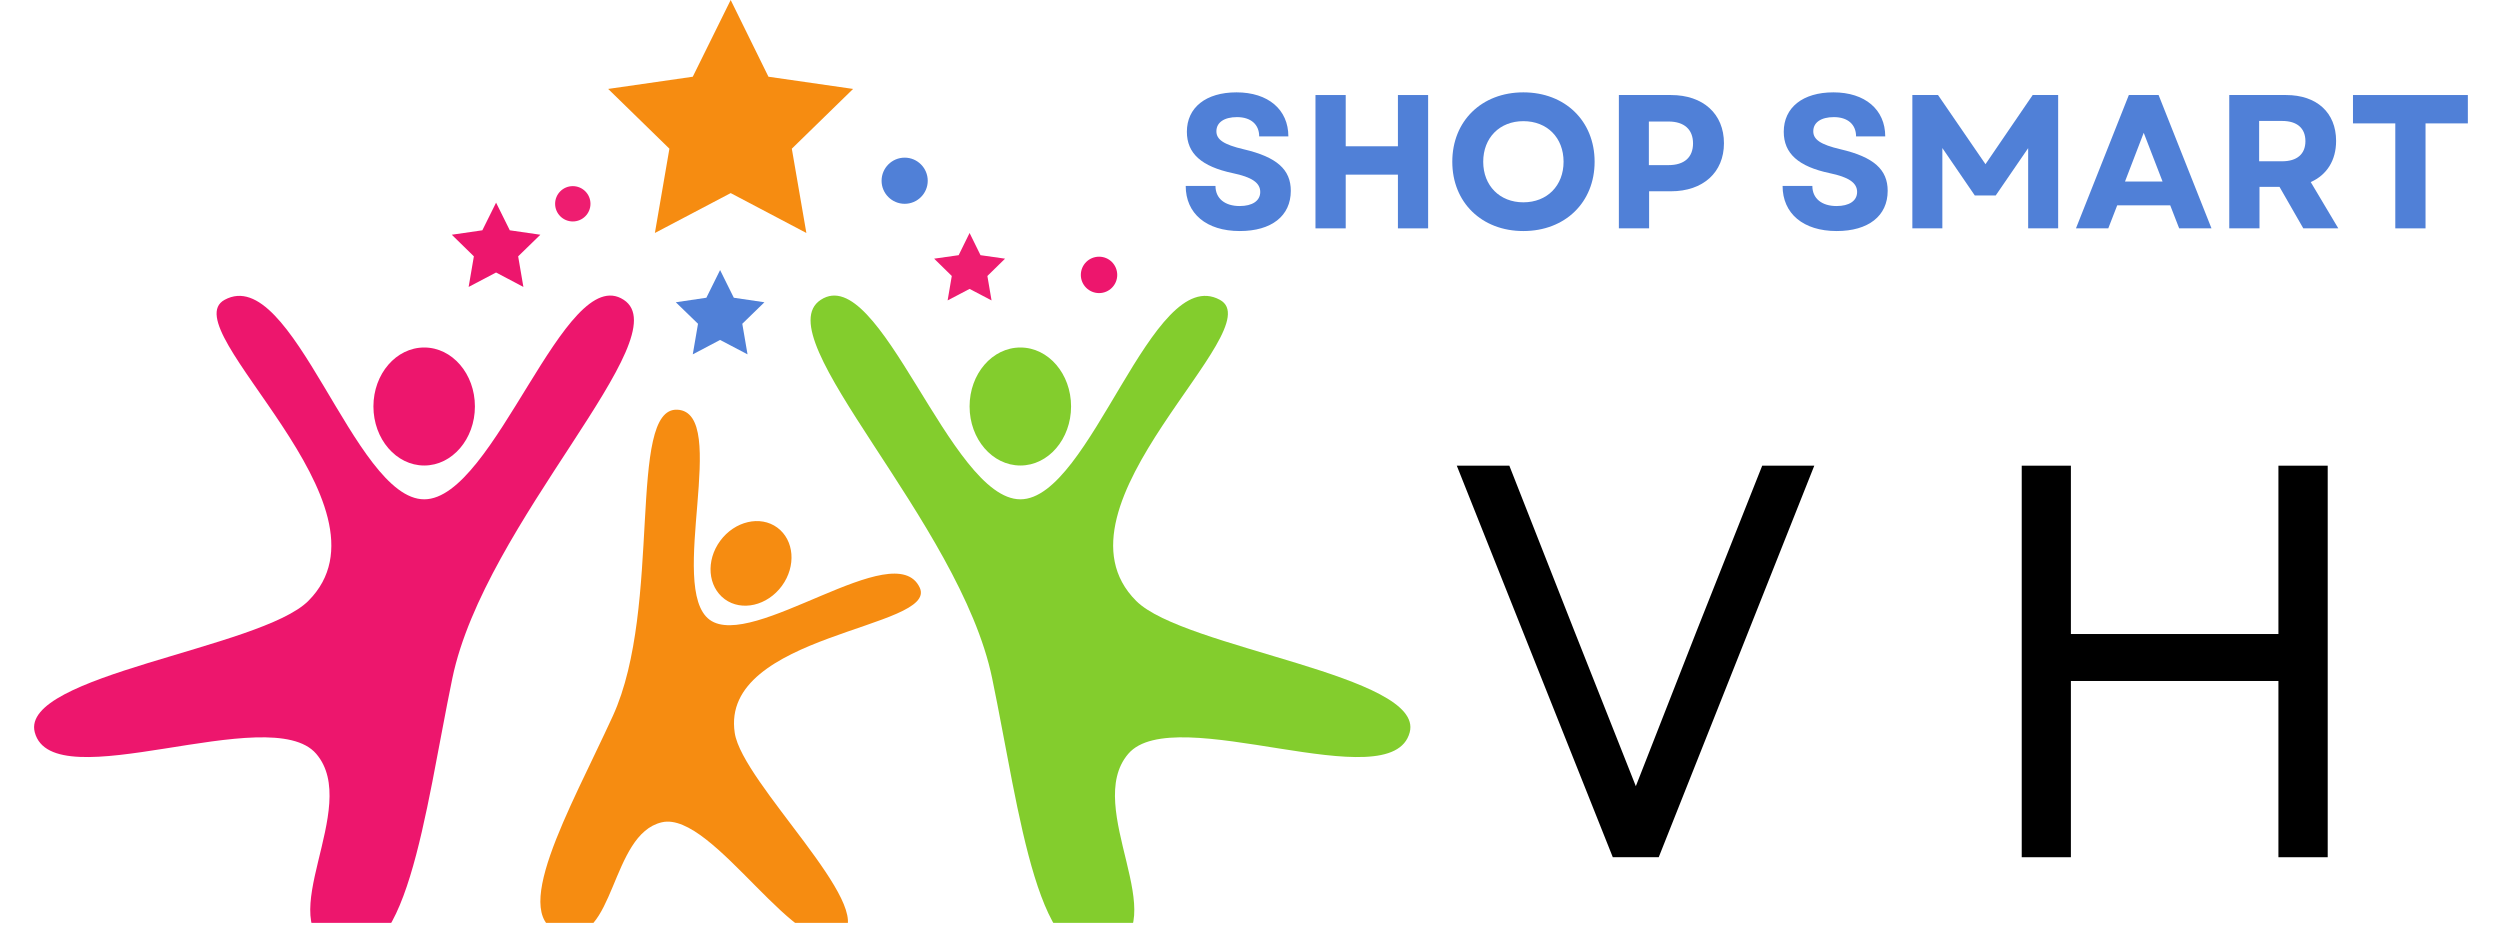 <svg xmlns="http://www.w3.org/2000/svg" xmlns:xlink="http://www.w3.org/1999/xlink" width="112" zoomAndPan="magnify" viewBox="0 0 84 31.5" height="42" preserveAspectRatio="xMidYMid meet" version="1.0"><defs><g/><clipPath id="97af7e0f15"><path d="M 27 9 L 47.906 9 L 47.906 31.008 L 27 31.008 Z M 27 9 " clip-rule="nonzero"/></clipPath><clipPath id="0c8e2aa31b"><path d="M 18 13 L 31 13 L 31 31.008 L 18 31.008 Z M 18 13 " clip-rule="nonzero"/></clipPath><clipPath id="41b7d1d36a"><path d="M 1 9 L 22 9 L 22 31.008 L 1 31.008 Z M 1 9 " clip-rule="nonzero"/></clipPath></defs><g clip-path="url(#97af7e0f15)"><path fill="#83cd2d" d="M 27.578 10.074 C 29.562 8.773 31.914 16.777 34.285 16.777 C 36.652 16.777 38.703 8.828 40.988 10.074 C 42.773 11.043 34.992 17.008 38.176 20.191 C 39.773 21.789 47.871 22.684 47.367 24.605 C 46.766 26.898 39.453 23.527 37.91 25.328 C 36.367 27.129 39.488 30.988 37.312 31.934 C 34.871 32.992 34.273 27.297 33.336 22.789 C 32.25 17.539 25.676 11.316 27.578 10.074 " fill-opacity="1" fill-rule="nonzero"/></g><path fill="#83cd2d" d="M 34.285 15.641 C 33.34 15.641 32.578 14.75 32.578 13.656 C 32.578 12.562 33.34 11.676 34.285 11.676 C 35.227 11.676 35.988 12.562 35.988 13.656 C 35.988 14.75 35.227 15.641 34.285 15.641 " fill-opacity="1" fill-rule="nonzero"/><g clip-path="url(#0c8e2aa31b)"><path fill="#f68c11" d="M 22.762 13.766 C 24.543 13.863 22.406 19.766 23.844 20.824 C 25.285 21.879 30.066 17.969 30.902 19.742 C 31.551 21.125 24.172 21.281 24.688 24.629 C 24.945 26.309 29.461 30.461 28.301 31.402 C 26.914 32.523 23.977 27.223 22.238 27.629 C 20.5 28.031 20.672 31.766 18.934 31.371 C 16.98 30.926 19.152 27.203 20.594 24.051 C 22.27 20.379 21.055 13.676 22.762 13.766 " fill-opacity="1" fill-rule="nonzero"/></g><path fill="#f68c11" d="M 24.352 20.133 C 23.781 19.711 23.711 18.836 24.199 18.172 C 24.688 17.508 25.547 17.309 26.117 17.727 C 26.688 18.148 26.758 19.023 26.27 19.688 C 25.781 20.352 24.922 20.551 24.352 20.133 " fill-opacity="1" fill-rule="nonzero"/><g clip-path="url(#41b7d1d36a)"><path fill="#ed166d" d="M 20.957 10.074 C 18.977 8.773 16.625 16.777 14.254 16.777 C 11.883 16.777 9.832 8.828 7.547 10.074 C 5.762 11.043 13.543 17.008 10.359 20.191 C 8.762 21.789 0.664 22.684 1.168 24.605 C 1.77 26.898 9.082 23.527 10.625 25.328 C 12.168 27.129 9.051 30.988 11.223 31.934 C 13.664 32.992 14.266 27.297 15.199 22.789 C 16.289 17.539 22.859 11.316 20.957 10.074 " fill-opacity="1" fill-rule="nonzero"/></g><path fill="#ed166d" d="M 14.254 15.641 C 15.195 15.641 15.957 14.75 15.957 13.656 C 15.957 12.562 15.195 11.676 14.254 11.676 C 13.312 11.676 12.547 12.562 12.547 13.656 C 12.547 14.75 13.312 15.641 14.254 15.641 " fill-opacity="1" fill-rule="nonzero"/><path fill="#f68c11" d="M 24.551 0 L 25.82 2.578 L 28.664 2.988 L 26.605 4.996 L 27.094 7.828 L 24.551 6.488 L 22.004 7.828 L 22.492 4.996 L 20.434 2.988 L 23.277 2.578 L 24.551 0 " fill-opacity="1" fill-rule="nonzero"/><path fill="#ed166d" d="M 16.668 6.809 L 17.129 7.738 L 18.156 7.887 L 17.41 8.613 L 17.586 9.641 L 16.668 9.156 L 15.746 9.641 L 15.922 8.613 L 15.18 7.887 L 16.207 7.738 L 16.668 6.809 " fill-opacity="1" fill-rule="nonzero"/><path fill="#5080d7" d="M 24.195 9.074 L 24.656 10.004 L 25.684 10.156 L 24.941 10.879 L 25.117 11.906 L 24.195 11.422 L 23.277 11.906 L 23.453 10.879 L 22.707 10.156 L 23.734 10.004 L 24.195 9.074 " fill-opacity="1" fill-rule="nonzero"/><path fill="#ee1d70" d="M 32.578 7.828 L 32.945 8.574 L 33.77 8.691 L 33.176 9.273 L 33.316 10.094 L 32.578 9.707 L 31.84 10.094 L 31.98 9.273 L 31.387 8.691 L 32.211 8.574 L 32.578 7.828 " fill-opacity="1" fill-rule="nonzero"/><path fill="#5080d7" d="M 31.172 6.074 C 31.172 6.5 30.824 6.848 30.398 6.848 C 29.969 6.848 29.621 6.5 29.621 6.074 C 29.621 5.645 29.969 5.297 30.398 5.297 C 30.824 5.297 31.172 5.645 31.172 6.074 " fill-opacity="1" fill-rule="nonzero"/><path fill="#ed166d" d="M 37.539 9.238 C 37.539 9.574 37.266 9.848 36.93 9.848 C 36.59 9.848 36.316 9.574 36.316 9.238 C 36.316 8.898 36.59 8.625 36.93 8.625 C 37.266 8.625 37.539 8.898 37.539 9.238 " fill-opacity="1" fill-rule="nonzero"/><path fill="#ee1d70" d="M 19.84 6.848 C 19.84 7.176 19.574 7.441 19.246 7.441 C 18.918 7.441 18.652 7.176 18.652 6.848 C 18.652 6.52 18.918 6.254 19.246 6.254 C 19.574 6.254 19.84 6.52 19.84 6.848 " fill-opacity="1" fill-rule="nonzero"/><g fill="#5080d7" fill-opacity="1"><g transform="translate(39.559, 7.673)"><g><path d="M 2.098 0.09 C 3.16 0.09 3.812 -0.414 3.812 -1.262 C 3.812 -1.973 3.348 -2.395 2.234 -2.656 C 1.547 -2.816 1.312 -2.988 1.312 -3.262 C 1.312 -3.559 1.574 -3.738 2.004 -3.738 C 2.469 -3.738 2.75 -3.492 2.75 -3.09 L 3.73 -3.09 C 3.73 -3.992 3.051 -4.57 1.988 -4.57 C 0.961 -4.57 0.32 -4.062 0.32 -3.246 C 0.32 -2.516 0.812 -2.078 1.863 -1.855 C 2.496 -1.723 2.785 -1.535 2.785 -1.223 C 2.785 -0.922 2.516 -0.75 2.094 -0.75 C 1.602 -0.75 1.281 -1 1.281 -1.426 L 0.281 -1.426 C 0.281 -0.5 0.973 0.09 2.098 0.09 Z M 2.098 0.09 "/></g></g></g><g fill="#5080d7" fill-opacity="1"><g transform="translate(43.661, 7.673)"><g><path d="M 3.309 0 L 4.324 0 L 4.324 -4.48 L 3.309 -4.48 L 3.309 -2.758 L 1.555 -2.758 L 1.555 -4.48 L 0.539 -4.48 L 0.539 0 L 1.555 0 L 1.555 -1.805 L 3.309 -1.805 Z M 3.309 0 "/></g></g></g><g fill="#5080d7" fill-opacity="1"><g transform="translate(48.524, 7.673)"><g><path d="M 2.66 0.09 C 4.062 0.09 5.055 -0.871 5.055 -2.238 C 5.055 -3.609 4.062 -4.57 2.66 -4.57 C 1.262 -4.57 0.273 -3.609 0.273 -2.238 C 0.273 -0.871 1.262 0.09 2.66 0.09 Z M 1.312 -2.238 C 1.312 -3.047 1.867 -3.602 2.66 -3.602 C 3.461 -3.602 4.012 -3.047 4.012 -2.238 C 4.012 -1.434 3.461 -0.875 2.66 -0.875 C 1.867 -0.875 1.312 -1.434 1.312 -2.238 Z M 1.312 -2.238 "/></g></g></g><g fill="#5080d7" fill-opacity="1"><g transform="translate(53.855, 7.673)"><g><path d="M 0.539 0 L 1.555 0 L 1.555 -1.246 L 2.289 -1.246 C 3.371 -1.246 4.07 -1.883 4.07 -2.859 C 4.07 -3.848 3.371 -4.48 2.289 -4.48 L 0.539 -4.48 Z M 1.547 -2.125 L 1.547 -3.59 L 2.207 -3.59 C 2.738 -3.59 3.031 -3.32 3.031 -2.855 C 3.031 -2.387 2.738 -2.125 2.207 -2.125 Z M 1.547 -2.125 "/></g></g></g><g fill="#5080d7" fill-opacity="1"><g transform="translate(58.11, 7.673)"><g/></g></g><g fill="#5080d7" fill-opacity="1"><g transform="translate(59.614, 7.673)"><g><path d="M 2.098 0.09 C 3.16 0.09 3.812 -0.414 3.812 -1.262 C 3.812 -1.973 3.348 -2.395 2.234 -2.656 C 1.547 -2.816 1.312 -2.988 1.312 -3.262 C 1.312 -3.559 1.574 -3.738 2.004 -3.738 C 2.469 -3.738 2.75 -3.492 2.75 -3.09 L 3.73 -3.09 C 3.73 -3.992 3.051 -4.57 1.988 -4.57 C 0.961 -4.57 0.32 -4.062 0.32 -3.246 C 0.32 -2.516 0.812 -2.078 1.863 -1.855 C 2.496 -1.723 2.785 -1.535 2.785 -1.223 C 2.785 -0.922 2.516 -0.75 2.094 -0.75 C 1.602 -0.75 1.281 -1 1.281 -1.426 L 0.281 -1.426 C 0.281 -0.5 0.973 0.09 2.098 0.09 Z M 2.098 0.09 "/></g></g></g><g fill="#5080d7" fill-opacity="1"><g transform="translate(63.716, 7.673)"><g><path d="M 0.539 0 L 1.547 0 L 1.547 -2.699 L 2.637 -1.105 L 3.34 -1.105 L 4.43 -2.695 L 4.43 0 L 5.438 0 L 5.438 -4.48 L 4.582 -4.48 L 2.996 -2.156 L 1.402 -4.48 L 0.539 -4.48 Z M 0.539 0 "/></g></g></g><g fill="#5080d7" fill-opacity="1"><g transform="translate(69.693, 7.673)"><g><path d="M 0.059 0 L 1.145 0 L 1.445 -0.773 L 3.227 -0.773 L 3.527 0 L 4.613 0 L 2.836 -4.48 L 1.836 -4.48 Z M 1.707 -1.574 L 2.336 -3.211 L 2.969 -1.574 Z M 1.707 -1.574 "/></g></g></g><g fill="#5080d7" fill-opacity="1"><g transform="translate(74.364, 7.673)"><g><path d="M 0.539 0 L 1.555 0 L 1.555 -1.395 L 2.227 -1.395 L 3.027 0 L 4.203 0 L 3.277 -1.555 C 3.812 -1.793 4.129 -2.277 4.129 -2.938 C 4.129 -3.891 3.477 -4.48 2.449 -4.48 L 0.539 -4.48 Z M 1.543 -2.254 L 1.543 -3.609 L 2.316 -3.609 C 2.816 -3.609 3.098 -3.367 3.098 -2.93 C 3.098 -2.496 2.816 -2.254 2.316 -2.254 Z M 1.543 -2.254 "/></g></g></g><g fill="#5080d7" fill-opacity="1"><g transform="translate(78.869, 7.673)"><g><path d="M 1.613 0 L 2.629 0 L 2.629 -3.527 L 4.051 -3.527 L 4.051 -4.48 L 0.191 -4.48 L 0.191 -3.527 L 1.613 -3.527 Z M 1.613 0 "/></g></g></g><g fill="#000000" fill-opacity="1"><g transform="translate(48.628, 28.803)"><g><path d="M 5.562 0 L 7.105 0 L 12.332 -13.156 L 10.582 -13.156 L 8.383 -7.613 L 6.336 -2.387 L 4.266 -7.613 L 2.086 -13.156 L 0.32 -13.156 Z M 5.562 0 "/></g></g></g><g fill="#000000" fill-opacity="1"><g transform="translate(66.012, 28.803)"><g><path d="M 10.543 0 L 12.199 0 L 12.199 -13.156 L 10.543 -13.156 L 10.543 -7.5 L 3.57 -7.5 L 3.57 -13.156 L 1.918 -13.156 L 1.918 0 L 3.57 0 L 3.57 -5.922 L 10.543 -5.922 Z M 10.543 0 "/></g></g></g></svg>